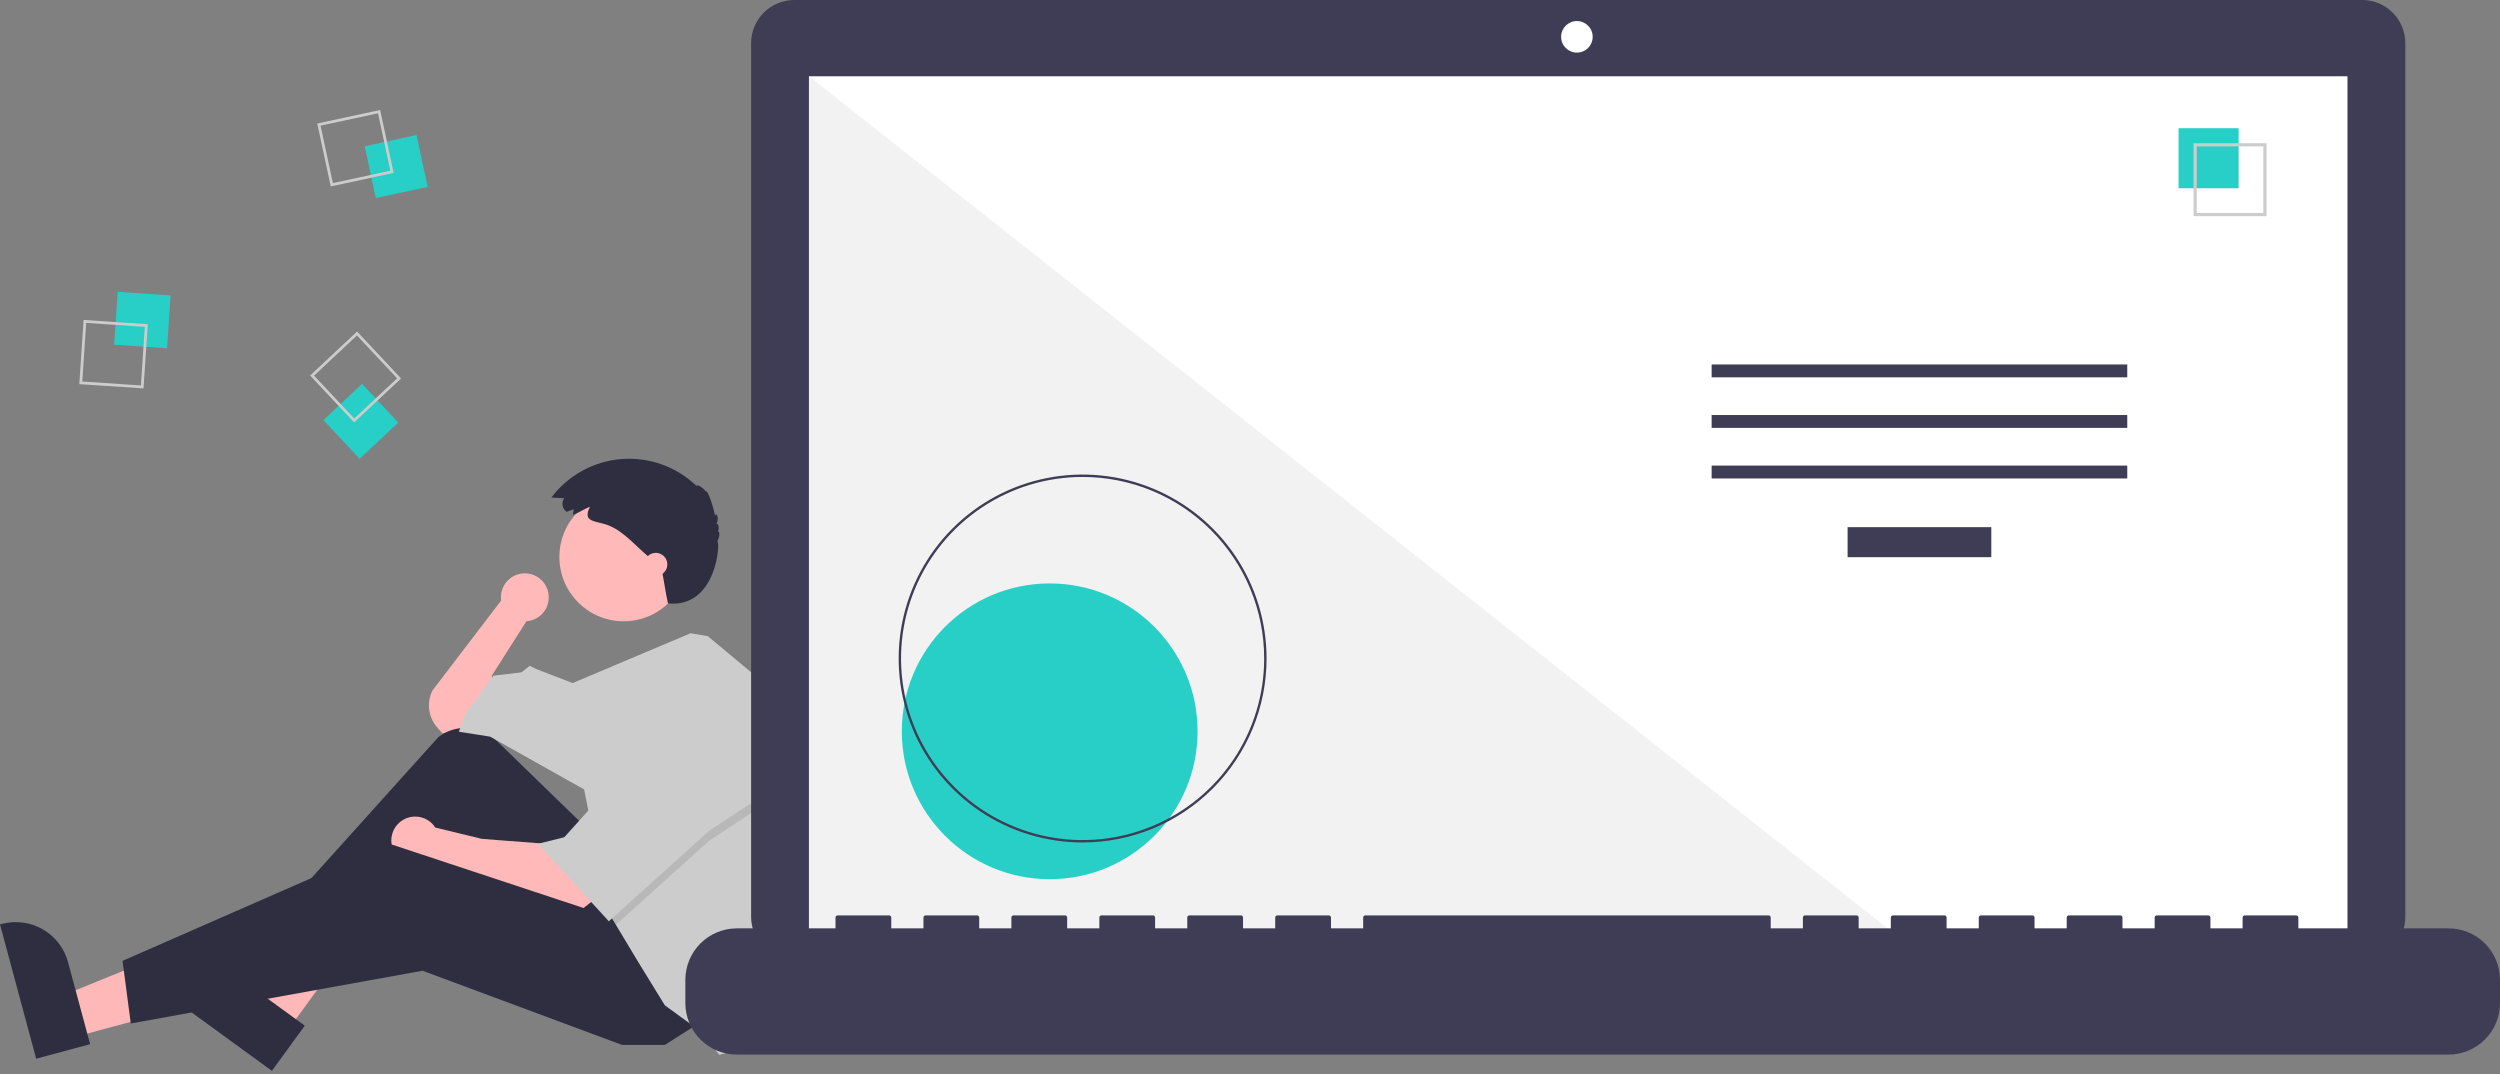 <svg width="703" height="302" viewBox="0 0 703 302" fill="none" xmlns="http://www.w3.org/2000/svg">
<rect x="0" y="0" width="703" height="302" fill="#808080" stroke="none"/>
<path d="M154.304 167.988C154.31 167.064 154.126 166.148 153.762 165.298C153.399 164.448 152.865 163.682 152.192 163.048C151.52 162.414 150.723 161.926 149.854 161.613C148.984 161.301 148.059 161.171 147.137 161.232C146.215 161.293 145.315 161.543 144.494 161.967C143.673 162.392 142.948 162.981 142.364 163.698C141.781 164.415 141.352 165.244 141.104 166.134C140.855 167.024 140.793 167.956 140.921 168.872L121.603 194.169C120.779 195.818 120.459 197.673 120.684 199.502C120.91 201.332 121.67 203.054 122.869 204.453L124.384 206.221L131.337 204.831L139.218 197.877L138.29 189.997L148.025 174.7L148.012 174.69C149.716 174.581 151.315 173.828 152.483 172.583C153.652 171.338 154.303 169.695 154.304 167.988V167.988Z" fill="#FFB9B9"/>
<path d="M20.715 291.664L17.561 279.952L61.233 262.217L65.887 279.502L20.715 291.664Z" fill="#FFB8B8"/>
<path d="M10.167 297.707L0 259.945L0.478 259.816C4.376 258.767 8.531 259.309 12.03 261.323C15.528 263.337 18.083 266.658 19.133 270.556L19.133 270.557L25.343 293.621L10.167 297.707Z" fill="#2F2E41"/>
<path d="M80.871 289.792L71.062 282.659L93.909 241.431L108.385 251.959L80.871 289.792Z" fill="#FFB8B8"/>
<path d="M76.458 301.12L44.83 278.119L45.121 277.719C47.495 274.454 51.069 272.266 55.057 271.637C59.044 271.007 63.118 271.987 66.384 274.361L66.384 274.361L85.701 288.409L76.458 301.12Z" fill="#2F2E41"/>
<path d="M164.249 232.179L139.566 208.201C137.411 206.109 134.574 204.864 131.575 204.697C128.577 204.529 125.619 205.45 123.245 207.29L76.64 259.065L80.812 265.554L125.311 235.424L155.441 274.825L184.181 260.455L164.249 232.179Z" fill="#2F2E41"/>
<path d="M153.587 237.278L135.509 235.888L122.417 232.714C121.678 231.56 120.603 230.66 119.338 230.133C118.073 229.607 116.677 229.48 115.337 229.769C113.998 230.058 112.779 230.749 111.843 231.75C110.907 232.751 110.299 234.014 110.101 235.37C109.903 236.726 110.124 238.11 110.734 239.337C111.344 240.564 112.314 241.575 113.515 242.236C114.716 242.896 116.09 243.174 117.453 243.031C118.816 242.889 120.103 242.334 121.141 241.441L121.139 241.45L129.02 244.695L162.858 256.283L167.03 253.038L153.587 237.278Z" fill="#FFB9B9"/>
<path d="M197.16 287.341L186.962 293.83H174.91L118.822 272.971L36.776 287.804L34.458 270.189L109.552 237.279L175.374 259.065L197.16 287.341Z" fill="#2F2E41"/>
<path d="M175.374 174.7C185.358 174.7 193.452 166.607 193.452 156.622C193.452 146.638 185.358 138.544 175.374 138.544C165.39 138.544 157.296 146.638 157.296 156.622C157.296 166.607 165.39 174.7 175.374 174.7Z" fill="#FFB9B9"/>
<path d="M222.15 228.8C222.15 239.71 220.431 250.553 217.056 260.928L215.702 265.091L209.213 294.757L202.26 296.611L197.161 290.122L186.963 282.705L179.546 270.653L173.187 260.057L171.203 256.747L164.249 221.981L137.828 207.148L129.021 205.758L130.875 200.659L138.755 189.997L146.635 189.07L148.953 187.216L150.807 188.143L161.028 192.081L194.166 178.08L199.015 178.872L215.702 192.778C219.968 204.309 222.151 216.506 222.15 228.8V228.8Z" fill="#CCCCCC"/>
<path opacity="0.1" d="M217.092 224.763L199.478 236.351L173.186 260.056L171.202 256.747L165.64 228.935H167.03L181.4 202.513L217.092 224.763Z" fill="black"/>
<path d="M181.4 199.732L167.03 226.153L158.687 235.424L151.271 237.278L171.202 259.064L199.478 233.57L217.092 221.981L181.4 199.732Z" fill="#CCCCCC"/>
<path d="M161.313 143.181L159.355 143.934C159.057 143.733 158.803 143.475 158.605 143.175C158.407 142.875 158.271 142.54 158.203 142.187C158.135 141.834 158.137 141.472 158.209 141.12C158.282 140.768 158.422 140.434 158.624 140.137C158.634 140.121 158.645 140.106 158.656 140.091L155.036 139.921C157.36 136.827 160.314 134.261 163.703 132.393C167.093 130.526 170.84 129.399 174.697 129.088C178.555 128.777 182.434 129.289 186.079 130.59C189.724 131.89 193.051 133.95 195.84 136.632C196.005 136.065 197.801 137.169 198.535 138.289C198.781 137.365 200.466 141.83 201.061 144.986C201.337 143.935 202.398 145.631 201.469 147.259C202.057 147.173 202.323 148.679 201.867 149.518C202.511 149.216 202.403 151.014 201.705 152.215C202.624 152.133 201.626 171.062 187.835 169.683C186.875 165.271 187.145 165.545 186.015 159.873C185.489 159.314 184.912 158.805 184.337 158.297L181.225 155.551C177.607 152.357 174.315 148.415 169.495 147.221C166.182 146.401 164.088 146.216 165.893 142.483C164.262 143.163 162.739 144.176 161.093 144.808C161.115 144.286 161.345 143.702 161.313 143.181Z" fill="#2F2E41"/>
<path d="M184.413 161.953C186.205 161.953 187.658 160.5 187.658 158.708C187.658 156.916 186.205 155.464 184.413 155.464C182.621 155.464 181.168 156.916 181.168 158.708C181.168 160.5 182.621 161.953 184.413 161.953Z" fill="#FFB9B9"/>
<path d="M33.097 82.074L32.106 96.942L46.975 97.932L47.965 83.064L33.097 82.074Z" fill="#28CFC6"/>
<path d="M23.504 89.969L41.559 91.171L40.356 109.226L22.302 108.024L23.504 89.969ZM40.722 91.904L24.237 90.806L23.139 107.291L39.624 108.389L40.722 91.904Z" fill="#CCCCCC"/>
<path d="M117.123 37.984L102.554 41.114L105.684 55.683L120.253 52.553L117.123 37.984Z" fill="#28CFC6"/>
<path d="M106.897 30.927L110.698 48.618L93.007 52.419L89.206 34.728L106.897 30.927ZM109.764 48.014L106.293 31.861L90.141 35.332L93.611 51.485L109.764 48.014Z" fill="#CCCCCC"/>
<path d="M101.813 107.949L90.938 118.136L101.124 129.012L112 118.825L101.813 107.949Z" fill="#28CFC6"/>
<path d="M112.783 106.425L99.577 118.795L87.207 105.589L100.413 93.219L112.783 106.425ZM99.613 117.683L111.671 106.389L100.377 94.331L88.319 105.626L99.613 117.683Z" fill="#CCCCCC"/>
<path d="M664.242 0H223.346C221.753 -1.81109e-06 220.175 0.314 218.702 0.924C217.23 1.534 215.892 2.427 214.765 3.554C213.638 4.681 212.745 6.019 212.135 7.491C211.525 8.964 211.211 10.542 211.211 12.135V257.794C211.211 259.388 211.525 260.966 212.135 262.438C212.745 263.91 213.638 265.248 214.765 266.375C215.892 267.502 217.23 268.396 218.702 269.006C220.175 269.616 221.753 269.929 223.346 269.929H664.242C667.46 269.929 670.547 268.651 672.823 266.375C675.099 264.099 676.377 261.013 676.377 257.794V12.135C676.377 8.917 675.099 5.83 672.823 3.554C670.547 1.279 667.46 1.82884e-06 664.242 0V0Z" fill="#3F3D56"/>
<path d="M660.107 21.447H227.48V265.492H660.107V21.447Z" fill="white"/>
<path d="M443.425 14.791C445.875 14.791 447.862 12.804 447.862 10.354C447.862 7.903 445.875 5.916 443.425 5.916C440.974 5.916 438.987 7.903 438.987 10.354C438.987 12.804 440.974 14.791 443.425 14.791Z" fill="white"/>
<path d="M536.383 265.493H227.48V21.447L536.383 265.493Z" fill="#F2F2F2"/>
<path d="M295.173 247.23C318.14 247.23 336.759 228.612 336.759 205.645C336.759 182.678 318.14 164.059 295.173 164.059C272.206 164.059 253.588 182.678 253.588 205.645C253.588 228.612 272.206 247.23 295.173 247.23Z" fill="#28CFC6"/>
<path d="M304.43 236.9C294.199 236.9 284.198 233.866 275.692 228.182C267.185 222.499 260.555 214.42 256.64 204.968C252.725 195.515 251.7 185.115 253.696 175.08C255.692 165.046 260.619 155.829 267.853 148.595C275.087 141.36 284.304 136.434 294.339 134.438C304.373 132.442 314.774 133.466 324.226 137.381C333.678 141.297 341.757 147.927 347.441 156.433C353.125 164.94 356.159 174.941 356.159 185.172C356.159 191.965 354.821 198.692 352.221 204.968C349.621 211.244 345.811 216.946 341.008 221.749C336.204 226.553 330.502 230.363 324.226 232.963C317.95 235.562 311.223 236.9 304.43 236.9V236.9ZM304.43 134.12C294.333 134.12 284.463 137.114 276.067 142.724C267.672 148.333 261.128 156.307 257.264 165.635C253.4 174.964 252.389 185.229 254.359 195.132C256.329 205.035 261.191 214.131 268.331 221.271C275.471 228.411 284.567 233.273 294.471 235.243C304.374 237.213 314.639 236.202 323.967 232.338C333.296 228.474 341.269 221.931 346.879 213.535C352.488 205.14 355.482 195.269 355.482 185.172C355.482 178.468 354.162 171.829 351.596 165.635C349.031 159.441 345.27 153.813 340.53 149.073C335.789 144.332 330.161 140.572 323.967 138.006C317.773 135.441 311.135 134.12 304.43 134.12L304.43 134.12Z" fill="#3F3D56"/>
<path d="M559.955 148.235H519.543V156.68H559.955V148.235Z" fill="#3F3D56"/>
<path d="M598.189 102.488H481.31V106.107H598.189V102.488Z" fill="#3F3D56"/>
<path d="M598.189 116.706H481.31V120.325H598.189V116.706Z" fill="#3F3D56"/>
<path d="M598.189 130.924H481.31V134.543H598.189V130.924Z" fill="#3F3D56"/>
<path d="M629.499 36.052H612.61V52.94H629.499V36.052Z" fill="#28CFC6"/>
<path d="M637.34 60.781H616.832V40.274H637.34V60.781ZM617.724 59.89H636.448V41.165H617.724L617.724 59.89Z" fill="#CCCCCC"/>
<path d="M688.523 261.055H646.302V258.013C646.302 257.934 646.286 257.855 646.256 257.782C646.225 257.709 646.181 257.643 646.125 257.587C646.069 257.531 646.003 257.486 645.929 257.456C645.856 257.426 645.778 257.41 645.699 257.41H631.223C631.143 257.41 631.065 257.426 630.992 257.456C630.919 257.486 630.852 257.531 630.796 257.587C630.74 257.643 630.696 257.709 630.665 257.782C630.635 257.855 630.619 257.934 630.619 258.013V261.055H621.572V258.013C621.572 257.934 621.556 257.855 621.526 257.782C621.496 257.709 621.451 257.643 621.395 257.587C621.339 257.531 621.273 257.486 621.2 257.456C621.126 257.426 621.048 257.41 620.969 257.41H606.493C606.414 257.41 606.335 257.426 606.262 257.456C606.189 257.486 606.122 257.531 606.066 257.587C606.01 257.643 605.966 257.709 605.936 257.782C605.905 257.855 605.89 257.934 605.89 258.013V258.013V261.055H596.842V258.013C596.842 257.934 596.827 257.855 596.796 257.782C596.766 257.709 596.722 257.643 596.666 257.587C596.61 257.531 596.543 257.486 596.47 257.456C596.397 257.426 596.318 257.41 596.239 257.41H581.763C581.684 257.41 581.605 257.426 581.532 257.456C581.459 257.486 581.393 257.531 581.337 257.587C581.281 257.643 581.236 257.709 581.206 257.782C581.175 257.855 581.16 257.934 581.16 258.013V258.013V261.055H572.112V258.013C572.112 257.934 572.097 257.855 572.067 257.782C572.036 257.709 571.992 257.643 571.936 257.587C571.88 257.531 571.813 257.486 571.74 257.456C571.667 257.426 571.589 257.41 571.509 257.41H557.033C556.954 257.41 556.876 257.426 556.802 257.456C556.729 257.486 556.663 257.531 556.607 257.587C556.551 257.643 556.506 257.709 556.476 257.782C556.446 257.855 556.43 257.934 556.43 258.013V261.055H547.383V258.013C547.383 257.934 547.367 257.855 547.337 257.782C547.306 257.709 547.262 257.643 547.206 257.587C547.15 257.531 547.084 257.486 547.01 257.456C546.937 257.426 546.859 257.41 546.78 257.41H532.304C532.224 257.41 532.146 257.426 532.073 257.456C532 257.486 531.933 257.531 531.877 257.587C531.821 257.643 531.777 257.709 531.746 257.782C531.716 257.855 531.7 257.934 531.7 258.013V258.013V261.055H522.653V258.013C522.653 257.934 522.637 257.855 522.607 257.782C522.577 257.709 522.532 257.643 522.476 257.587C522.42 257.531 522.354 257.486 522.281 257.456C522.207 257.426 522.129 257.41 522.05 257.41H507.574C507.495 257.41 507.416 257.426 507.343 257.456C507.27 257.486 507.203 257.531 507.147 257.587C507.091 257.643 507.047 257.709 507.017 257.782C506.986 257.855 506.971 257.934 506.971 258.013V258.013V261.055H497.923V258.013C497.923 257.934 497.908 257.855 497.877 257.782C497.847 257.709 497.803 257.643 497.747 257.587C497.691 257.531 497.624 257.486 497.551 257.456C497.478 257.426 497.399 257.41 497.32 257.41H383.925C383.846 257.41 383.767 257.426 383.694 257.456C383.621 257.486 383.555 257.531 383.498 257.587C383.442 257.643 383.398 257.709 383.368 257.782C383.337 257.855 383.322 257.934 383.322 258.013V258.013V261.055H374.274V258.013C374.274 257.934 374.259 257.855 374.228 257.782C374.198 257.709 374.154 257.643 374.098 257.587C374.042 257.531 373.975 257.486 373.902 257.456C373.829 257.426 373.75 257.41 373.671 257.41H359.195C359.116 257.41 359.038 257.426 358.964 257.456C358.891 257.486 358.825 257.531 358.769 257.587C358.713 257.643 358.668 257.709 358.638 257.782C358.608 257.855 358.592 257.934 358.592 258.013V258.013V261.055H349.545V258.013C349.545 257.934 349.529 257.855 349.499 257.782C349.468 257.709 349.424 257.643 349.368 257.587C349.312 257.531 349.245 257.486 349.172 257.456C349.099 257.426 349.021 257.41 348.941 257.41H334.465C334.386 257.41 334.308 257.426 334.235 257.456C334.161 257.486 334.095 257.531 334.039 257.587C333.983 257.643 333.939 257.709 333.908 257.782C333.878 257.855 333.862 257.934 333.862 258.013V258.013V261.055H324.815V258.013C324.815 257.934 324.799 257.855 324.769 257.782C324.739 257.709 324.694 257.643 324.638 257.587C324.582 257.531 324.516 257.486 324.442 257.456C324.369 257.426 324.291 257.41 324.212 257.41H309.736C309.656 257.41 309.578 257.426 309.505 257.456C309.432 257.486 309.365 257.531 309.309 257.587C309.253 257.643 309.209 257.709 309.178 257.782C309.148 257.855 309.133 257.934 309.133 258.013V258.013V261.055H300.085V258.013C300.085 257.934 300.069 257.855 300.039 257.782C300.009 257.709 299.964 257.643 299.908 257.587C299.852 257.531 299.786 257.486 299.713 257.456C299.64 257.426 299.561 257.41 299.482 257.41H285.006C284.927 257.41 284.848 257.426 284.775 257.456C284.702 257.486 284.635 257.531 284.579 257.587C284.523 257.643 284.479 257.709 284.449 257.782C284.418 257.855 284.403 257.934 284.403 258.013V258.013V261.055H275.355V258.013C275.355 257.934 275.34 257.855 275.309 257.782C275.279 257.709 275.235 257.643 275.179 257.587C275.123 257.531 275.056 257.486 274.983 257.456C274.91 257.426 274.831 257.41 274.752 257.41H260.276C260.116 257.41 259.963 257.473 259.85 257.587C259.737 257.7 259.673 257.853 259.673 258.013V261.055H250.626V258.013C250.626 257.934 250.61 257.855 250.58 257.782C250.549 257.709 250.505 257.643 250.449 257.587C250.393 257.531 250.326 257.486 250.253 257.456C250.18 257.426 250.102 257.41 250.022 257.41H235.546C235.386 257.41 235.233 257.473 235.12 257.587C235.007 257.7 234.943 257.853 234.943 258.013V261.055H207.198C203.358 261.055 199.676 262.58 196.962 265.295C194.247 268.01 192.722 271.692 192.722 275.531V282.077C192.722 285.916 194.247 289.598 196.962 292.313C199.676 295.028 203.358 296.553 207.198 296.553H688.523C692.363 296.553 696.045 295.028 698.759 292.313C701.474 289.598 702.999 285.916 702.999 282.077V275.531C702.999 273.63 702.625 271.748 701.897 269.991C701.17 268.235 700.104 266.639 698.759 265.295C697.415 263.951 695.819 262.885 694.063 262.157C692.307 261.43 690.424 261.055 688.523 261.055V261.055Z" fill="#3F3D56"/>
</svg>
